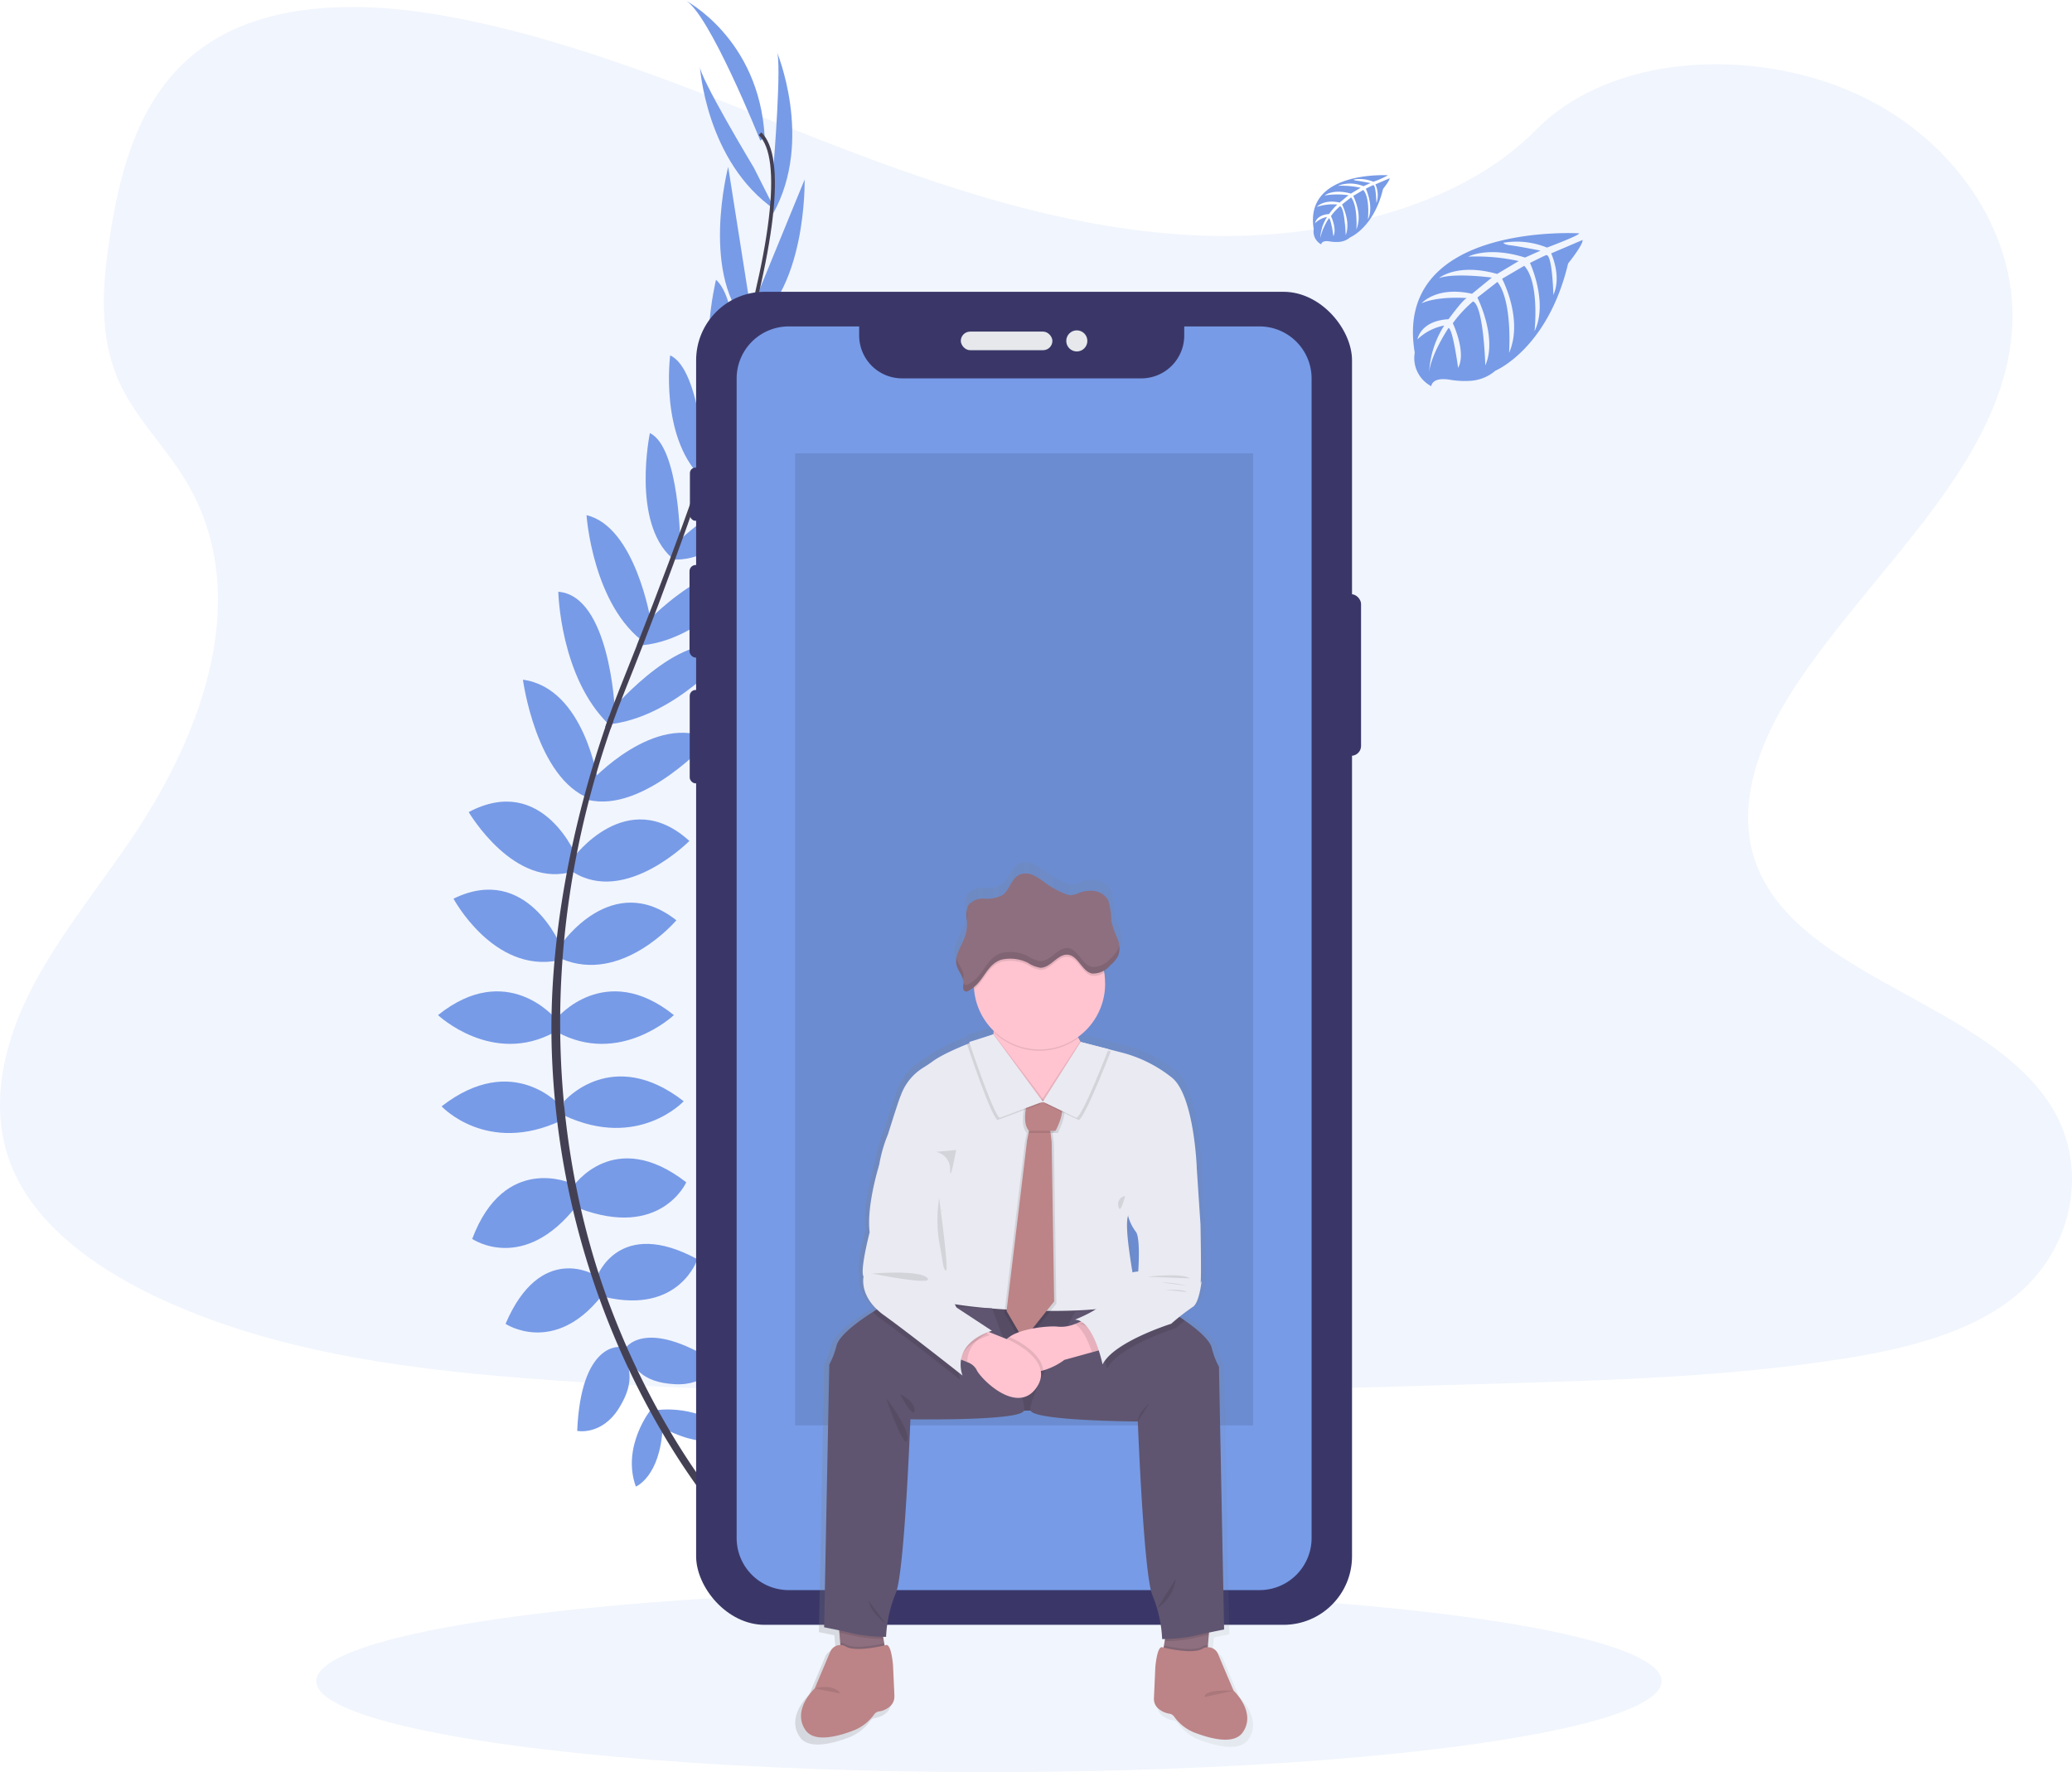 <svg xmlns="http://www.w3.org/2000/svg" width="272.103" height="232.715" viewBox="0 0 272.103 232.715">
    <defs>
        <linearGradient id="prefix__linear-gradient" x2="1" y1=".5" y2=".5" gradientUnits="objectBoundingBox">
            <stop offset="0" stop-color="gray" stop-opacity=".251"/>
            <stop offset=".54" stop-color="gray" stop-opacity=".122"/>
            <stop offset="1" stop-color="gray" stop-opacity=".102"/>
        </linearGradient>
        <style>
            .prefix__cls-1,.prefix__cls-2{fill:#779be7}.prefix__cls-1,.prefix__cls-6{opacity:.1}.prefix__cls-3{fill:#444053}.prefix__cls-4{fill:#3a3768}.prefix__cls-5{fill:#e6e8ec}.prefix__cls-8{fill:#8e6f7f}.prefix__cls-9{fill:#5f5570}.prefix__cls-10{fill:#eaeaf2}.prefix__cls-11{fill:#bc8487}.prefix__cls-12{fill:#ffc4d0}
        </style>
    </defs>
    <g id="prefix__undraw_personalization_triu" transform="translate(-10.637 -6.193)">
        <path id="prefix__Path_759" d="M253.32 60.2c-17.444-.606-34.058-6.237-49.922-12.4s-31.578-12.989-48.6-16.253c-10.951-2.1-23.476-2.4-32.3 3.474-8.493 5.66-11.237 15.4-12.711 24.455-1.11 6.808-1.763 13.975 1.278 20.347 2.113 4.426 5.86 8.145 8.452 12.385 9.021 14.749 2.644 32.937-7.129 47.338-4.582 6.757-9.905 13.207-13.444 20.393s-5.175 15.431-2.078 22.767c3.067 7.277 10.38 12.733 18.3 16.573 16.088 7.8 35.039 10.035 53.531 11.3 40.923 2.8 82.061 1.588 123.092.375 15.185-.45 30.435-.906 45.373-3.253 8.3-1.3 16.859-3.372 22.883-8.369 7.644-6.342 9.539-17.08 4.415-25.034-8.593-13.339-32.344-16.652-38.357-30.966-3.3-7.881.089-16.657 4.895-23.967 10.307-15.676 27.581-29.43 28.489-47.348.625-12.307-7.679-24.632-20.519-30.457-13.458-6.1-32.123-5.337-42.047 4.768-10.23 10.407-28.197 14.41-43.601 13.872z" class="prefix__cls-1" data-name="Path 759" transform="translate(-84.589 -23.059)"/>
        <ellipse id="prefix__Ellipse_157" cx="88.335" cy="11.95" class="prefix__cls-1" data-name="Ellipse 157" rx="88.335" ry="11.95" transform="translate(52.17 215.009)"/>
        <path id="prefix__Path_760" d="M428.24 688.518s6.1-.976 9.764 3.336c0 0-2.685 2.116-8.462-.814z" class="prefix__cls-2" data-name="Path 760" transform="translate(-331.465 -497.135)"/>
        <path id="prefix__Path_761" d="M419.869 688.42s-3.894 4.818-1.985 10.128c0 0 3.173-1.27 3.519-7.739z" class="prefix__cls-2" data-name="Path 761" transform="translate(-323.745 -497.133)"/>
        <path id="prefix__Path_762" d="M414 657.53s2.441-4.475 12.205 1.79c0 0-1.3 3.011-5.615 2.767s-5.465-2.197-6.59-4.557z" class="prefix__cls-2" data-name="Path 762" transform="translate(-321.363 -474.121)"/>
        <path id="prefix__Path_763" d="M398.226 660.188s-5.065-.581-5.556 11.014c0 0 3.211.668 5.492-3s1.338-5.724.064-8.014z" class="prefix__cls-2" data-name="Path 763" transform="translate(-306.232 -477.102)"/>
        <path id="prefix__Path_764" d="M401.63 617.891s2.848-7.9 13.185-2.281c0 0-2.36 7.245-12.127 4.966z" class="prefix__cls-2" data-name="Path 764" transform="translate(-312.588 -444.051)"/>
        <path id="prefix__Path_765" d="M390.71 578.682s5.37-7.974 14.893-.581c0 0-3.336 7.486-14.08 3.418z" class="prefix__cls-2" data-name="Path 765" transform="translate(-304.841 -416.644)"/>
        <path id="prefix__Path_766" d="M386.79 541.185s6.265-7.323 15.693 0c0 0-5.943 6.428-15.693 1.871z" class="prefix__cls-2" data-name="Path 766" transform="translate(-302.061 -390.376)"/>
        <path id="prefix__Path_767" d="M383.43 503.006s6.347-7.652 15.382-.407c0 0-7.163 6.754-15.382 2.2z" class="prefix__cls-2" data-name="Path 767" transform="translate(-299.677 -363.101)"/>
        <path id="prefix__Path_768" d="M385.39 464.872s6.684-9.846 15.137-3.173c0 0-7.163 8.465-15.137 5.045z" class="prefix__cls-2" data-name="Path 768" transform="translate(-301.067 -334.652)"/>
        <path id="prefix__Path_769" d="M390.71 426.9s7.079-9.764 15.3-2.278c0 0-8.384 8.462-15.3 4.068z" class="prefix__cls-2" data-name="Path 769" transform="translate(-304.841 -307.994)"/>
        <path id="prefix__Path_770" d="M397.946 388.994s8.378-9.174 15.693-5.521c0 0-8.735 9.744-16.059 7.954z" class="prefix__cls-2" data-name="Path 770" transform="translate(-309.715 -280.194)"/>
        <path id="prefix__Path_771" d="M407.243 351.455s9.686-11.232 15.3-7.489c0 0-7.126 8.718-15.983 9.6z" class="prefix__cls-2" data-name="Path 771" transform="translate(-316.085 -252.236)"/>
        <path id="prefix__Path_772" d="M420.686 315.612s8.468-9.177 14.652-6.9c0 0-7.242 9.523-15.788 9.767z" class="prefix__cls-2" data-name="Path 772" transform="translate(-325.3 -227.512)"/>
        <path id="prefix__Path_773" d="M435.647 279.436s9.357-8.788 13.426-7.242c0 0-6.754 9.764-13.833 9.195z" class="prefix__cls-2" data-name="Path 773" transform="translate(-336.431 -201.734)"/>
        <path id="prefix__Path_774" d="M449.52 240.773s8.056-10.5 12.449-9.683c0 0-4.882 9.357-12.449 10.752z" class="prefix__cls-2" data-name="Path 774" transform="translate(-346.561 -172.673)"/>
        <path id="prefix__Path_775" d="M462.781 200.4s7.123-8.05 10.967-8.029c0 0-5.62 10.752-11.258 10.654z" class="prefix__cls-2" data-name="Path 775" transform="translate(-355.762 -145.236)"/>
        <path id="prefix__Path_776" d="M469.638 149.392l6.876-16.762s.346 15.152-7.753 19.871z" class="prefix__cls-2" data-name="Path 776" transform="translate(-360.21 -102.857)"/>
        <path id="prefix__Path_777" d="M481.267 89.755s1.139-14 .407-15.135c0 0 4.92 11.624-.453 21.319z" class="prefix__cls-2" data-name="Path 777" transform="translate(-369.049 -61.705)"/>
        <path id="prefix__Path_778" d="M372.039 625.547s-7.134-4.42-11.749 6.393c0 0 6.347 4.214 12.586-3.635z" class="prefix__cls-2" data-name="Path 778" transform="translate(-283.262 -451.896)"/>
        <path id="prefix__Path_779" d="M358.213 584.55s-8.747-3.99-12.993 7.3c0 0 6.759 4.65 13.789-4.446z" class="prefix__cls-2" data-name="Path 779" transform="translate(-272.571 -422.962)"/>
        <path id="prefix__Path_780" d="M347.083 543.495s-6.265-7.323-15.693 0c0 0 5.94 6.428 15.693 1.872z" class="prefix__cls-2" data-name="Path 780" transform="translate(-262.76 -392.014)"/>
        <path id="prefix__Path_781" d="M345.152 503.006s-6.35-7.652-15.382-.407c0 0 7.161 6.754 15.382 2.2z" class="prefix__cls-2" data-name="Path 781" transform="translate(-261.611 -363.101)"/>
        <path id="prefix__Path_782" d="M350.9 461s-4.452-11.028-14.129-6.286c0 0 5.231 9.782 13.737 8.117z" class="prefix__cls-2" data-name="Path 782" transform="translate(-266.577 -330.505)"/>
        <path id="prefix__Path_783" d="M357.88 421.119s-4.423-11.22-14.24-6.018c0 0 6.01 10.284 13.8 7.753z" class="prefix__cls-2" data-name="Path 783" transform="translate(-271.45 -302.264)"/>
        <path id="prefix__Path_784" d="M378 372.046s-1.744-12.3-9.866-13.406c0 0 1.723 12.973 8.782 15.62z" class="prefix__cls-2" data-name="Path 784" transform="translate(-288.823 -263.188)"/>
        <path id="prefix__Path_785" d="M391.54 334.235s-.683-14.821-7.41-15.335c0 0 .227 11.246 6.652 17.436z" class="prefix__cls-2" data-name="Path 785" transform="translate(-300.174 -234.996)"/>
        <path id="prefix__Path_786" d="M405.3 298.12s-2.008-12.322-8.427-13.83c0 0 .8 11.935 7.791 16.855z" class="prefix__cls-2" data-name="Path 786" transform="translate(-309.211 -210.444)"/>
        <path id="prefix__Path_787" d="M428.15 261.925s-.07-12.839-3.993-14.725c0 0-2.432 11.624 2.857 16.364z" class="prefix__cls-2" data-name="Path 787" transform="translate(-328.173 -184.133)"/>
        <path id="prefix__Path_788" d="M438.9 227.175s-.552-13.222-4.612-15.085c0 0-1.392 10.462 4 15.948z" class="prefix__cls-2" data-name="Path 788" transform="translate(-335.64 -159.226)"/>
        <path id="prefix__Path_789" d="M456 191.195s-.026-10.752-2.926-13.275c0 0-2.883 11.781 1.412 15.437z" class="prefix__cls-2" data-name="Path 789" transform="translate(-348.407 -134.986)"/>
        <path id="prefix__Path_790" d="M461.083 144.8l-2.819-17.9s-3.836 14.667 2.953 21.127z" class="prefix__cls-2" data-name="Path 790" transform="translate(-351.998 -98.792)"/>
        <path id="prefix__Path_791" d="M455.178 94.648s-7.245-12.028-7.094-13.368c0 0 .767 12.612 9.88 18.889z" class="prefix__cls-2" data-name="Path 791" transform="translate(-345.541 -66.43)"/>
        <path id="prefix__Path_792" d="M451.187 69.964s-6.835-17.09-9.927-18.474c0 0 9.764 4.964 10.5 17.985z" class="prefix__cls-2" data-name="Path 792" transform="translate(-340.701 -45.297)"/>
        <path id="prefix__Path_793" d="M461.218 145.606l-.468-.142c5.768-18.811 7.21-30.8 4.054-33.809l.337-.355c3.342 3.17 1.988 15.024-3.923 34.306z" class="prefix__cls-3" data-name="Path 793" transform="translate(-354.527 -87.726)"/>
        <path id="prefix__Path_794" d="M406.019 270.005l-.689-.244c.61-1.723 1.27-3.473 1.962-5.2 6.021-15.007 11.148-28.964 14.434-39.682l.6-.291c-3.293 10.738-8.326 25.233-14.356 40.257-.687 1.711-1.344 3.455-1.951 5.16z" class="prefix__cls-3" data-name="Path 794" transform="translate(-315.213 -168.093)"/>
        <path id="prefix__Path_795" d="M403.327 480.484c-.093-.1-9.445-10.63-15.96-28.607a105.9 105.9 0 0 1-6.306-32.768c-.447-13.987 2.488-29.6 7.515-43.788l.546.639c-11.284 31.839-6.8 59.123-.854 75.557 6.451 17.811 15.693 28.226 15.786 28.328z" class="prefix__cls-3" data-name="Path 795" transform="translate(-297.964 -275.021)"/>
        <rect id="prefix__Rectangle_257" width="2.575" height="21.22" class="prefix__cls-4" data-name="Rectangle 257" rx="1.287" transform="translate(186.801 84.223)"/>
        <rect id="prefix__Rectangle_258" width="1.444" height="6.986" class="prefix__cls-4" data-name="Rectangle 258" rx=".722" transform="translate(101.239 67.598)"/>
        <rect id="prefix__Rectangle_259" width="1.627" height="12.159" class="prefix__cls-4" data-name="Rectangle 259" rx=".814" transform="translate(101.186 80.39)"/>
        <rect id="prefix__Rectangle_260" width="1.549" height="12.263" class="prefix__cls-4" data-name="Rectangle 260" rx=".774" transform="translate(101.213 96.803)"/>
        <rect id="prefix__Rectangle_261" width="86.135" height="175.057" class="prefix__cls-4" data-name="Rectangle 261" rx="9" transform="translate(102.055 44.512)"/>
        <path id="prefix__Path_796" d="M533.384 199H523.5v1.189a5.632 5.632 0 0 1-5.635 5.632h-31.419a5.632 5.632 0 0 1-5.635-5.632V199h-9.25a6.841 6.841 0 0 0-6.841 6.841v152.267a6.841 6.841 0 0 0 6.841 6.841h61.823a6.841 6.841 0 0 0 6.841-6.841V205.852a6.841 6.841 0 0 0-6.841-6.852z" class="prefix__cls-2" data-name="Path 796" transform="translate(-357.344 -149.94)"/>
        <rect id="prefix__Rectangle_262" width="12.028" height="2.441" class="prefix__cls-5" data-name="Rectangle 262" rx="1.221" transform="translate(136.814 49.74)"/>
        <circle id="prefix__Ellipse_158" cx="1.386" cy="1.386" r="1.386" class="prefix__cls-5" data-name="Ellipse 158" transform="translate(150.662 49.575)"/>
        <path id="prefix__Path_797" d="M792.16 156.852s-24.469-1.476-21.586 15.669a4.166 4.166 0 0 0 2.174 4.406s.044-1.27 2.511-.837a11.48 11.48 0 0 0 2.659.128 5.539 5.539 0 0 0 3.249-1.328s6.879-2.842 9.552-14.083c0 0 1.979-2.453 1.9-3.083l-4.13 1.764s1.412 2.979.291 5.455c0 0-.134-5.347-.927-5.231-.16.023-2.145 1.032-2.145 1.032s2.427 5.187.6 8.959c0 0 .695-6.393-1.354-8.584l-2.906 1.7s2.836 5.359.912 9.732c0 0 .494-6.707-1.526-9.32l-2.633 2.055s2.665 5.28 1.04 8.907c0 0-.212-7.806-1.61-8.4a16.19 16.19 0 0 0-2.656 2.865s1.825 3.836.692 5.859c0 0-.695-5.2-1.264-5.231 0 0-2.3 3.447-2.534 5.812a12.522 12.522 0 0 1 1.979-6.138 6.918 6.918 0 0 0-3.516 1.819s.357-2.435 4.083-2.65c0 0 1.9-2.615 2.4-2.772 0 0-3.7-.311-5.949.686 0 0 1.976-2.3 6.629-1.252l2.6-2.124s-4.876-.665-6.945.07c0 0 2.38-2.034 7.646-.552l2.831-1.691a25.969 25.969 0 0 0-6.635-.581s2.615-1.409 7.466.119l2.034-.91s-3.046-.6-3.938-.695-.939-.34-.939-.34a10.563 10.563 0 0 1 5.722.636s4.295-1.601 4.223-1.871z" class="prefix__cls-2" data-name="Path 797" transform="translate(-574.148 -120.018)"/>
        <path id="prefix__Path_798" d="M735 130.655s-11.043-.665-9.753 7.082a1.89 1.89 0 0 0 .982 1.991s.02-.581 1.136-.381a5.086 5.086 0 0 0 1.2.058 2.488 2.488 0 0 0 1.468-.6s3.109-1.284 4.318-6.364c0 0 .892-1.107.857-1.392l-1.866.8a3.353 3.353 0 0 1 .137 2.464s-.061-2.415-.419-2.36c-.073 0-.971.468-.971.468s1.1 2.345.27 4.048c0 0 .314-2.889-.613-3.88l-1.314.779s1.281 2.421.413 4.4c0 0 .224-3.031-.689-4.211l-1.189.93s1.2 2.386.471 4.025c0 0-.1-3.528-.729-3.8a7.292 7.292 0 0 0-1.2 1.3s.825 1.744.314 2.647c0 0-.314-2.351-.581-2.363a7.82 7.82 0 0 0-1.142 2.604 5.673 5.673 0 0 1 .9-2.772 3.126 3.126 0 0 0-1.589.822s.163-1.1 1.845-1.2a7.949 7.949 0 0 1 1.087-1.255 6.814 6.814 0 0 0-2.688.311s.892-1.037 2.993-.567l1.162-.959a10.03 10.03 0 0 0-3.139.032s1.075-.918 3.455-.25l1.279-.764a11.644 11.644 0 0 0-3-.259 4.606 4.606 0 0 1 3.374.052l.915-.41s-1.377-.27-1.781-.314-.424-.154-.424-.154a4.763 4.763 0 0 1 2.586.291 11.828 11.828 0 0 0 1.925-.849z" class="prefix__cls-2" data-name="Path 798" transform="translate(-542.084 -101.446)"/>
        <path id="prefix__Rectangle_263" d="M0 0H60.14V127.645H0z" class="prefix__cls-6" data-name="Rectangle 263" transform="translate(115.054 65.729)"/>
        <path id="prefix__Path_799" fill="url(#prefix__linear-gradient)" d="M549.479 550.713s-1.418-3.3-2.052-4.824a1.388 1.388 0 0 0-1.424-1l.026-.291.113-1.375.023-.291c1.1-.23 2.034-.41 2.034-.41l-.683-35.256a11.356 11.356 0 0 1-.994-2.615c-.349-1.119-2.034-2.493-3.609-3.589-.247-.172-.488-.334-.727-.491a18.115 18.115 0 0 1 1.8-1.331c.895-.52 1.191-3.487 1.191-3.487l-.148.291c.148-.291 0-7.867 0-7.867l-.523-7.864s-.372-9.349-3.278-11.8a17.772 17.772 0 0 0-6.576-3.307l-2.034-.523-3.749-.962a4.794 4.794 0 0 1-.291-.54c-.038-.073-.073-.148-.108-.224a8.776 8.776 0 0 0 3.705-7.163 8.629 8.629 0 0 0-.113-1.406 1.409 1.409 0 0 0-.049-.264 7.319 7.319 0 0 0 .872-.7 3.96 3.96 0 0 0 1.064-1.3 2.211 2.211 0 0 0 .1-.305.172.172 0 0 1 .017-.09 1.171 1.171 0 0 0 .035-.232v-.407a2.028 2.028 0 0 0-.029-.291.036.036 0 0 0 0-.017 5 5 0 0 0-.262-.988 11.825 11.825 0 0 1-.8-2.252c-.169-.944.026-1.976-.424-2.825a2.519 2.519 0 0 0-1.77-1.218 4.17 4.17 0 0 0-2.185.25 3.107 3.107 0 0 1-1.078.291 2.251 2.251 0 0 1-.787-.192 11.68 11.68 0 0 1-2.441-1.311 11.679 11.679 0 0 0-1.744-1.139 2.359 2.359 0 0 0-2.011-.081c-1.075.546-1.279 2.069-2.278 2.74a4.517 4.517 0 0 1-2.418.448 2.506 2.506 0 0 0-2.182.956 2.759 2.759 0 0 0-.166 1.68l.017.2a.874.874 0 0 0 .017.212 5.338 5.338 0 0 1-.328 2.2c-.4 1.064-1.162 2.113-1.136 3.2a2.224 2.224 0 0 0 .067.512 2.45 2.45 0 0 0 .081.247 10.8 10.8 0 0 0 .538 1.049l.026.047c.02.041.041.081.058.122s.052.11.073.166.023.055.032.081.038.108.052.163a1.559 1.559 0 0 1 .061.506 4.692 4.692 0 0 0-.055.665.488.488 0 0 0 .389.474.648.648 0 0 0 .337-.1 5.406 5.406 0 0 0 .741-.509 1.7 1.7 0 0 0 .017.291 8.794 8.794 0 0 0 2.642 5.472 1.479 1.479 0 0 1-.02.29 2.331 2.331 0 0 0-.02.317l-3.255 1.023s.018.058.052.157l-.343.137a24.474 24.474 0 0 0-4.621 2.3c-.465.337-.889.613-1.27.843a7.265 7.265 0 0 0-3.011 3.647l-.043.11c-.291.666-1.715 5.193-1.715 5.193a18.848 18.848 0 0 0-1.194 4.156s-1.715 5.414-1.267 8.977c0 0-1.343 5.12-.82 5.934 0 0-.535 2.2 1.813 4.42-.171.1-.357.218-.552.343-1.819 1.145-4.443 3-4.891 4.435a11.229 11.229 0 0 1-.994 2.615l-.7 35.2s.939.18 2.034.407l.023.291.113 1.372.026.291a1.405 1.405 0 0 0-1.424 1c-.636 1.52-2.034 4.818-2.034 4.818s-3.13 2.906-1.232 5.6a1.949 1.949 0 0 0 .291.337c1.363 1.238 4.269.445 6.335-.363a6.178 6.178 0 0 0 2.615-2.11.993.993 0 0 1 .7-.386 2.848 2.848 0 0 0 1.3-.567 1.743 1.743 0 0 0 .715-1.453.22.22 0 0 1 0-.043l-.183-4.135s-.224-2.889-.936-2.7l-.183.044-.049-.291-.1-.561-.049-.291h.4a17.306 17.306 0 0 1 1.293-5.835c1.194-2.569 1.979-23.321 1.979-23.321s14.783.241 15.277-1.145c.291 0 .607 0 .909-.02.5 1.386 14.449 1.453 14.449 1.453s.793 20.775 1.985 23.347a11.872 11.872 0 0 1 .625 1.7 19.009 19.009 0 0 1 .671 4.13h.4l-.052.291-.1.558-.049.291-.189-.044c-.706-.183-.93 2.706-.93 2.706l-.189 4.161a1.689 1.689 0 0 0 .692 1.453 2.906 2.906 0 0 0 1.322.581.97.97 0 0 1 .7.384 6.2 6.2 0 0 0 2.615 2.11c2.232.872 5.44 1.723 6.632.029 1.903-2.718-1.227-5.612-1.227-5.612zM511.9 498.886zm23.35-11.88a6.3 6.3 0 0 0 1.043 2.15c.669.741.337 5.344.337 5.344a4.133 4.133 0 0 0-.779.125c-.51-3.059-.983-6.456-.597-7.618z" data-name="Path 799" transform="translate(-376.127 -321.705)"/>
        <path id="prefix__Path_800" d="M421.63 756.987l-5.844.581-.163-1.956-.113-1.346-.16-1.967 5.521.291.439 2.525.093.549z" class="prefix__cls-8" data-name="Path 800" transform="translate(-294.647 -533.678)"/>
        <path id="prefix__Path_801" d="M568.073 753.31l-.16 1.964-.11 1.345-.166 1.956-5.847-.581.233-1.322.09-.546.439-2.525z" class="prefix__cls-8" data-name="Path 801" transform="translate(-398.531 -534.395)"/>
        <path id="prefix__Path_802" d="M568.592 654l-17.378.817q-1.186.058-2.371 0L532.24 654v-13.15h36.352z" class="prefix__cls-9" data-name="Path 802" transform="translate(-405.242 -463.387)"/>
        <path id="prefix__Path_803" d="M568.592 654l-17.378.817q-1.186.058-2.371 0L532.24 654v-13.15h36.352z" class="prefix__cls-6" data-name="Path 803" transform="translate(-405.242 -463.387)"/>
        <path id="prefix__Path_804" d="M544.105 518.91s-5.789 1.944-7.968 3.542c-.453.331-.872.6-1.238.828a7.09 7.09 0 0 0-2.926 3.569c-.015.041-.029.076-.044.108-.291.654-1.671 5.086-1.671 5.086a18.442 18.442 0 0 0-1.162 4.068c-.145 1.6 8.282 5.885 8.282 5.885s-4.068 8.863-2.252 11.116 28.334 3.342 27.753 0-1.6-8.863-1.09-10.389l9.009-6.539s-.363-9.154-3.2-11.551a17.661 17.661 0 0 0-6.393-3.269l-5.641-1.453s-1.988 4.94-4.167 5.594-6.952-2.367-7.292-6.595z" class="prefix__cls-10" data-name="Path 804" transform="translate(-403.01 -376.883)"/>
        <path id="prefix__Path_805" d="M592.4 547.54s-2.458 2.052-3.749 0c0 0-1.162 3.47 0 4.632l-.044.235-.206 1.035-2.691 22.377 2.214 3.821 4.031-5.057-.325-20.923-.145-1.2-.035-.291h.689s1.827-3.159.261-4.629z" class="prefix__cls-6" data-name="Path 805" transform="translate(-443.174 -397.193)"/>
        <path id="prefix__Path_806" d="M594.4 547.54s-2.458 2.052-3.749 0c0 0-1.162 3.47 0 4.632l-.044.235-.206 1.035-2.691 22.377 2.214 3.821 4.031-5.057-.326-20.923-.145-1.2-.035-.291h.689s1.828-3.159.262-4.629z" class="prefix__cls-6" data-name="Path 806" transform="translate(-444.592 -397.193)"/>
        <path id="prefix__Path_807" d="M497.711 552.416l-4.031 5.048-2.22-3.8 2.694-22.388.206-1.035.047-.238.363-.942 2.435.942.035.291.145 1.2z" class="prefix__cls-11" data-name="Path 807" transform="translate(-348.639 -375.313)"/>
        <path id="prefix__Path_808" d="M516.54 785.286a19.734 19.734 0 0 1-3.734-.381c-.607-.151-1.369-.32-2.063-.468l-.163-1.967 5.521.291z" class="prefix__cls-6" data-name="Path 808" transform="translate(-389.877 -563.851)"/>
        <path id="prefix__Path_809" d="M530.464 654.807c-.482 1.357-14.89 1.119-14.89 1.119s-.773 20.342-1.935 22.862a17.089 17.089 0 0 0-1.261 5.713 21.469 21.469 0 0 1-4.068-.387c-1.552-.386-4.068-.872-4.068-.872l.68-34.509a10.561 10.561 0 0 0 .968-2.546c.436-1.4 2.993-3.223 4.763-4.359.988-.622 1.726-1.029 1.726-1.029l8.6.349 5.306.215s4.664 12.087 4.179 13.444z" class="prefix__cls-9" data-name="Path 809" transform="translate(-385.379 -463.351)"/>
        <path id="prefix__Path_810" d="M517.523 795.245l-5.847.581-.166-1.956a1.744 1.744 0 0 1 .636.14c1.066.767 4.115.157 5.147-.087z" class="prefix__cls-6" data-name="Path 810" transform="translate(-390.537 -571.939)"/>
        <path id="prefix__Path_811" d="M506.07 801.58a1.706 1.706 0 0 1-.7 1.421 2.777 2.777 0 0 1-1.264.555.944.944 0 0 0-.677.378 6.064 6.064 0 0 1-2.558 2.066c-2.014.791-4.847 1.566-6.175.355a1.837 1.837 0 0 1-.291-.328c-1.851-2.65 1.2-5.486 1.2-5.486s1.377-3.232 2-4.719a1.453 1.453 0 0 1 2-.837c1.162.837 4.687.035 5.376-.142s.91 2.647.91 2.647l.186 4.048a.222.222 0 0 0-.007.042z" class="prefix__cls-11" data-name="Path 811" transform="translate(-377.979 -572.621)"/>
        <path id="prefix__Path_812" d="M664.1 783.48l-.163 1.964c-.694.148-1.453.317-2.066.468a19.776 19.776 0 0 1-3.731.384l.439-2.525z" class="prefix__cls-6" data-name="Path 812" transform="translate(-494.555 -564.568)"/>
        <path id="prefix__Path_813" d="M622.9 684.278s-2.517.485-4.068.872a21.475 21.475 0 0 1-4.068.386 17.035 17.035 0 0 0-1.258-5.713c-1.162-2.517-1.938-22.862-1.938-22.862s-13.594-.078-14.08-1.436 5.925-13.077 5.925-13.077l3.909-.2 7.442-.4a35.029 35.029 0 0 1 2.976 1.857c1.523 1.067 3.176 2.421 3.516 3.516a10.557 10.557 0 0 0 .968 2.546z" class="prefix__cls-9" data-name="Path 813" transform="translate(-451.509 -464.096)"/>
        <path id="prefix__Path_814" d="M663.033 794.87l-.163 1.956-5.85-.581.233-1.322c1.032.247 4.068.854 5.144.087a1.743 1.743 0 0 1 .636-.14z" class="prefix__cls-6" data-name="Path 814" transform="translate(-493.761 -572.648)"/>
        <path id="prefix__Path_815" d="M659.731 795.976a1.453 1.453 0 0 1 2 .837c.616 1.488 2 4.722 2 4.722s3.051 2.833 1.2 5.484c-1.163 1.662-4.289.828-6.463-.026a6.026 6.026 0 0 1-2.557-2.066.948.948 0 0 0-.68-.378 2.852 2.852 0 0 1-1.29-.581 1.663 1.663 0 0 1-.671-1.418l.183-4.068s.218-2.828.907-2.65 4.209.981 5.371.144z" class="prefix__cls-11" data-name="Path 815" transform="translate(-491.095 -573.324)"/>
        <path id="prefix__Path_816" d="M591.829 514.66l-5.867 6.219-.163.174-.212-.125c-1.226-.726-7.361-4.429-6.835-5.542a11.4 11.4 0 0 0 .552-3.089c0-.137.017-.27.029-.4.058-.9.073-1.6.073-1.6s11.043-1.889 10.607 0a3.692 3.692 0 0 0 .462 2.377c.11.218.233.424.352.619a9.591 9.591 0 0 0 1.002 1.367z" class="prefix__cls-12" data-name="Path 816" transform="translate(-438.215 -370.18)"/>
        <path id="prefix__Path_817" d="M591.972 512.678a8.616 8.616 0 0 1-11.142-.782c.058-.9.073-1.6.073-1.6s11.043-1.889 10.607 0a3.74 3.74 0 0 0 .462 2.382z" class="prefix__cls-6" data-name="Path 817" transform="translate(-439.712 -370.18)"/>
        <path id="prefix__Path_818" d="M589.13 474.592a8.622 8.622 0 0 1-17.215.82q-.035-.407-.035-.82a8.621 8.621 0 1 1 17.243 0z" class="prefix__cls-12" data-name="Path 818" transform="translate(-433.363 -339.327)"/>
        <path id="prefix__Path_819" d="M589.079 473.023a2.063 2.063 0 0 1-1.622.439c-1.331-.291-1.787-2.325-3.147-2.464s-2.264 1.744-3.641 1.706a4.219 4.219 0 0 1-1.639-.66 5.2 5.2 0 0 0-3.487-.4c-1.52.52-2.034 1.927-3 3.046a4.434 4.434 0 0 1-.543.526q-.035-.407-.035-.819a8.622 8.622 0 0 1 17.146-1.378z" class="prefix__cls-6" data-name="Path 819" transform="translate(-433.419 -339.136)"/>
        <path id="prefix__Path_820" d="M573.316 457.936a4.194 4.194 0 0 0 1.639.66c1.375.035 2.272-1.857 3.638-1.709s1.816 2.165 3.153 2.464a2.917 2.917 0 0 0 2.415-1.093 3.846 3.846 0 0 0 1.037-1.276 3.225 3.225 0 0 0-.131-2.284 12.937 12.937 0 0 1-.785-2.206 9.149 9.149 0 0 0-.413-2.767 2.449 2.449 0 0 0-1.726-1.191 4.069 4.069 0 0 0-2.13.241 3.015 3.015 0 0 1-1.049.291 2.222 2.222 0 0 1-.77-.189 11.375 11.375 0 0 1-2.377-1.282 11.143 11.143 0 0 0-1.694-1.116 2.284 2.284 0 0 0-1.959-.078c-1.046.535-1.247 2.034-2.22 2.682a4.431 4.431 0 0 1-2.354.439 2.427 2.427 0 0 0-2.127.933 3.662 3.662 0 0 0-.128 2.049 5.258 5.258 0 0 1-.323 2.15c-.45 1.2-1.366 2.389-1.04 3.633.212.817.945 1.494.9 2.325a4.433 4.433 0 0 0-.055.648.48.48 0 0 0 .381.465.582.582 0 0 0 .326-.1 4.857 4.857 0 0 0 1.282-1.037c.982-1.122 1.491-2.525 3.011-3.045a5.255 5.255 0 0 1 3.499.393z" class="prefix__cls-8" data-name="Path 820" transform="translate(-427.705 -325.316)"/>
        <path id="prefix__Path_821" d="M598.783 651.452l-1.569.427-3.624 1a8.758 8.758 0 0 1-2.787 1.386c-2.217.561-3.65-.66-4.841-2.549a1.24 1.24 0 0 1 .389-1.834c1.511-1.142 5.248-1.514 6.393-1.363a4.783 4.783 0 0 0 2.206-.343 8.523 8.523 0 0 0 1.427-.674z" class="prefix__cls-12" data-name="Path 821" transform="translate(-443.173 -468.104)"/>
        <path id="prefix__Path_822" d="M621.371 651.431l-1.569.427c-.451-1.357-1.192-3.06-2.252-3.714a8.531 8.531 0 0 0 1.427-.674z" class="prefix__cls-6" data-name="Path 822" transform="translate(-465.761 -468.083)"/>
        <path id="prefix__Path_823" d="M633.424 643.707c-.651.526-1.2 1.005-1.2 1.005s-7.556 2.368-9.009 5.347c0 0-1.162-5.812-3.633-5.885a12.43 12.43 0 0 0 3.426-1.936l7.448-.389a34.434 34.434 0 0 1 2.968 1.858z" class="prefix__cls-6" data-name="Path 823" transform="translate(-467.201 -464.096)"/>
        <path id="prefix__Path_824" d="M631.892 569.85l1.671 2.47.509 7.7s.145 7.41 0 7.7l.145-.291s-.291 2.906-1.162 3.415a30.515 30.515 0 0 0-2.834 2.209s-7.556 2.368-9.009 5.347c0 0-1.162-5.812-3.632-5.885 0 0 3.705-1.453 3.632-2.4 0 0 2.833-2.543 3.051-3.2s1.633-.726 1.633-.726.328-4.5-.325-5.231a6.141 6.141 0 0 1-1.017-2.107z" class="prefix__cls-10" data-name="Path 824" transform="translate(-465.782 -413.02)"/>
        <path id="prefix__Path_825" d="M590.8 660.042c-2.217.561-3.65-.66-4.841-2.549a1.24 1.24 0 0 1 .389-1.834l.227.09s3.999 1.733 4.225 4.293z" class="prefix__cls-6" data-name="Path 825" transform="translate(-443.173 -473.893)"/>
        <path id="prefix__Path_826" d="M572.5 660.016c-2.615 3.633-7.483-1.418-7.846-2.435a2.232 2.232 0 0 0-1.2-.962 12.943 12.943 0 0 0-2.252-.747l4.324-3.522.828.331 2.549 1.02s6.211 2.683 3.597 6.315z" class="prefix__cls-12" data-name="Path 826" transform="translate(-425.786 -471.545)"/>
        <path id="prefix__Path_827" d="M566.338 652.681c-2.383 1.133-2.891 2.764-2.906 3.938a12.945 12.945 0 0 0-2.252-.747l4.324-3.522z" class="prefix__cls-6" data-name="Path 827" transform="translate(-425.772 -471.545)"/>
        <path id="prefix__Path_828" d="M537.809 650.8s-6.975-5.521-10.316-7.919a8.176 8.176 0 0 1-1.162-1.006c.988-.622 1.726-1.029 1.726-1.029l8.6.349c.229.4.366.668.366.668l4.65 3.051c-5.608 1.821-3.864 5.886-3.864 5.886z" class="prefix__cls-6" data-name="Path 828" transform="translate(-401.05 -463.387)"/>
        <path id="prefix__Path_829" d="M525.208 575.35l-1.38.8s-1.671 5.3-1.235 8.791c0 0-1.308 5.013-.8 5.812 0 0-.654 2.688 2.688 5.086s10.316 7.919 10.316 7.919-1.744-4.068 3.851-5.885L534 594.82s-1.561-3.1-3.051-3.778c0 0-1.162-1.162-.436-1.962a4.144 4.144 0 0 0 1.308-2.47c0-.8.291-4.577.291-4.577l.872-4.068z" class="prefix__cls-10" data-name="Path 829" transform="translate(-397.748 -416.921)"/>
        <path id="prefix__Path_830" d="M599.55 560.462h-2.833a.383.383 0 0 1-.047-.052l.047-.238.363-.942 2.435.942z" class="prefix__cls-6" data-name="Path 830" transform="translate(-450.949 -405.486)"/>
        <path id="prefix__Path_831" d="M599.318 546.54s-2.458 2.052-3.749 0c0 0-1.162 3.47 0 4.632h3.487s1.828-3.162.262-4.632z" class="prefix__cls-11" data-name="Path 831" transform="translate(-449.801 -396.484)"/>
        <path id="prefix__Path_832" d="M609.046 523.35l3.662.944s-3.47 9.009-4.234 9.009l-4.394-2.103z" class="prefix__cls-6" data-name="Path 832" transform="translate(-456.205 -380.033)"/>
        <path id="prefix__Path_833" d="M608.592 523.555l-5.867 6.219-.163.174-.212-.125 5.129-7.823.125.206a9.6 9.6 0 0 0 .988 1.349z" class="prefix__cls-6" data-name="Path 833" transform="translate(-454.978 -379.075)"/>
        <path id="prefix__Path_834" d="M608.046 522.35l3.661.945s-3.47 9.009-4.234 9.009l-4.393-2.104z" class="prefix__cls-10" data-name="Path 834" transform="translate(-455.496 -379.323)"/>
        <path id="prefix__Path_835" d="M572 519.91l-3.173 1s3.124 9.445 4 9.953l5.667-2.107z" class="prefix__cls-6" data-name="Path 835" transform="translate(-431.199 -377.592)"/>
        <path id="prefix__Path_836" d="M585.963 527.369l-.163.174s-7.628-4.432-7.047-5.667a11.4 11.4 0 0 0 .552-3.089v-.177z" class="prefix__cls-6" data-name="Path 836" transform="translate(-438.216 -376.67)"/>
        <path id="prefix__Path_837" d="M573 518.91l-3.173 1s3.124 9.445 4 9.953l5.667-2.107z" class="prefix__cls-10" data-name="Path 837" transform="translate(-431.909 -376.883)"/>
        <path id="prefix__Path_838" d="M554.74 571.411a2.306 2.306 0 0 1 1.877 2.325c-.035 1.985.788-2.566.788-2.566z" class="prefix__cls-6" data-name="Path 838" transform="translate(-421.204 -413.956)"/>
        <path id="prefix__Path_839" d="M555.663 593a18.012 18.012 0 0 0 0 5.716c.532 2.714.485 3.632.9 3.778s-.9-9.494-.9-9.494z" class="prefix__cls-6" data-name="Path 839" transform="translate(-421.691 -429.442)"/>
        <path id="prefix__Path_840" d="M638 592a1.052 1.052 0 0 0-.872 1.357c.239 1.215.872-1.357.872-1.357z" class="prefix__cls-6" data-name="Path 840" transform="translate(-479.612 -428.733)"/>
        <path id="prefix__Path_841" d="M525.91 626.69s6.228-.532 7.265.581-7.265-.581-7.265-.581z" class="prefix__cls-6" data-name="Path 841" transform="translate(-400.752 -453.252)"/>
        <path id="prefix__Path_842" d="M650.24 627.972s4.554-.561 5.62.215" class="prefix__cls-6" data-name="Path 842" transform="translate(-488.951 -454.112)"/>
        <path id="prefix__Path_843" d="M656.58 631a14.537 14.537 0 0 1 3.342.436" class="prefix__cls-6" data-name="Path 843" transform="translate(-493.449 -456.399)"/>
        <path id="prefix__Path_844" d="M658.41 634.324s2.47-.1 2.81.291" class="prefix__cls-6" data-name="Path 844" transform="translate(-494.747 -458.75)"/>
        <path id="prefix__Path_845" d="M538.54 681.35s2.116 1.1 1.9 2.226-1.9-2.226-1.9-2.226z" class="prefix__cls-6" data-name="Path 845" transform="translate(-409.711 -492.117)"/>
        <path id="prefix__Path_846" d="M532.24 683.19s3.229 4.188 2.79 5.568-2.79-5.568-2.79-5.568z" class="prefix__cls-6" data-name="Path 846" transform="translate(-405.242 -493.422)"/>
        <path id="prefix__Path_847" d="M647.533 685.58s-1.6 1.316-1.555 2.4" class="prefix__cls-6" data-name="Path 847" transform="translate(-485.927 -495.118)"/>
        <path id="prefix__Path_848" d="M524.33 774.85s0 1.235 2.287 3.051" class="prefix__cls-6" data-name="Path 848" transform="translate(-399.631 -558.446)"/>
        <path id="prefix__Path_849" d="M657.21 764.85a5.508 5.508 0 0 1-2.47 3.9" class="prefix__cls-6" data-name="Path 849" transform="translate(-492.143 -551.352)"/>
        <g id="prefix__Group_103" data-name="Group 103" opacity="0.1" transform="translate(136.2 125.695)">
            <path id="prefix__Path_850" d="M568.653 463.32c0-.2-.035-.407-.052-.61a5.857 5.857 0 0 0 .041 1.331 5.42 5.42 0 0 0 .011-.721z" data-name="Path 850" transform="translate(-567.222 -462.71)"/>
            <path id="prefix__Path_851" d="M564.876 486.784c.044-.843-.689-1.52-.9-2.325a.8.8 0 0 1-.023-.119 2.243 2.243 0 0 0 .023.991c.172.665.689 1.235.852 1.88.013-.151.042-.288.048-.427z" data-name="Path 851" transform="translate(-563.907 -478.054)"/>
            <path id="prefix__Path_852" d="M587.458 479.168a3.874 3.874 0 0 1-1.037 1.276 2.924 2.924 0 0 1-2.415 1.093c-1.334-.291-1.793-2.325-3.153-2.464s-2.264 1.744-3.638 1.706a4.219 4.219 0 0 1-1.639-.66 5.194 5.194 0 0 0-3.487-.4c-1.52.52-2.034 1.927-3.011 3.046a4.9 4.9 0 0 1-1.279 1.04.617.617 0 0 1-.329.1.4.4 0 0 1-.325-.262v.02a4.489 4.489 0 0 0-.055.651.48.48 0 0 0 .381.462.617.617 0 0 0 .329-.1 4.9 4.9 0 0 0 1.279-1.04c.982-1.119 1.491-2.525 3.011-3.046a5.177 5.177 0 0 1 3.487.4 4.151 4.151 0 0 0 1.639.66c1.375.035 2.272-1.857 3.638-1.706s1.819 2.162 3.153 2.464a2.917 2.917 0 0 0 2.415-1.093 3.875 3.875 0 0 0 1.037-1.276 2.453 2.453 0 0 0 .125-1.319 2.057 2.057 0 0 1-.126.448z" data-name="Path 852" transform="translate(-566.165 -474.068)"/>
        </g>
        <path id="prefix__Path_853" d="M500 814.009s2.374-.732 3.359.657" class="prefix__cls-6" data-name="Path 853" transform="translate(-382.371 -586.088)"/>
        <path id="prefix__Path_854" d="M680.037 815.429s-3.932-.229-3.778.834" class="prefix__cls-6" data-name="Path 854" transform="translate(-507.406 -587.218)"/>
    </g>
</svg>
